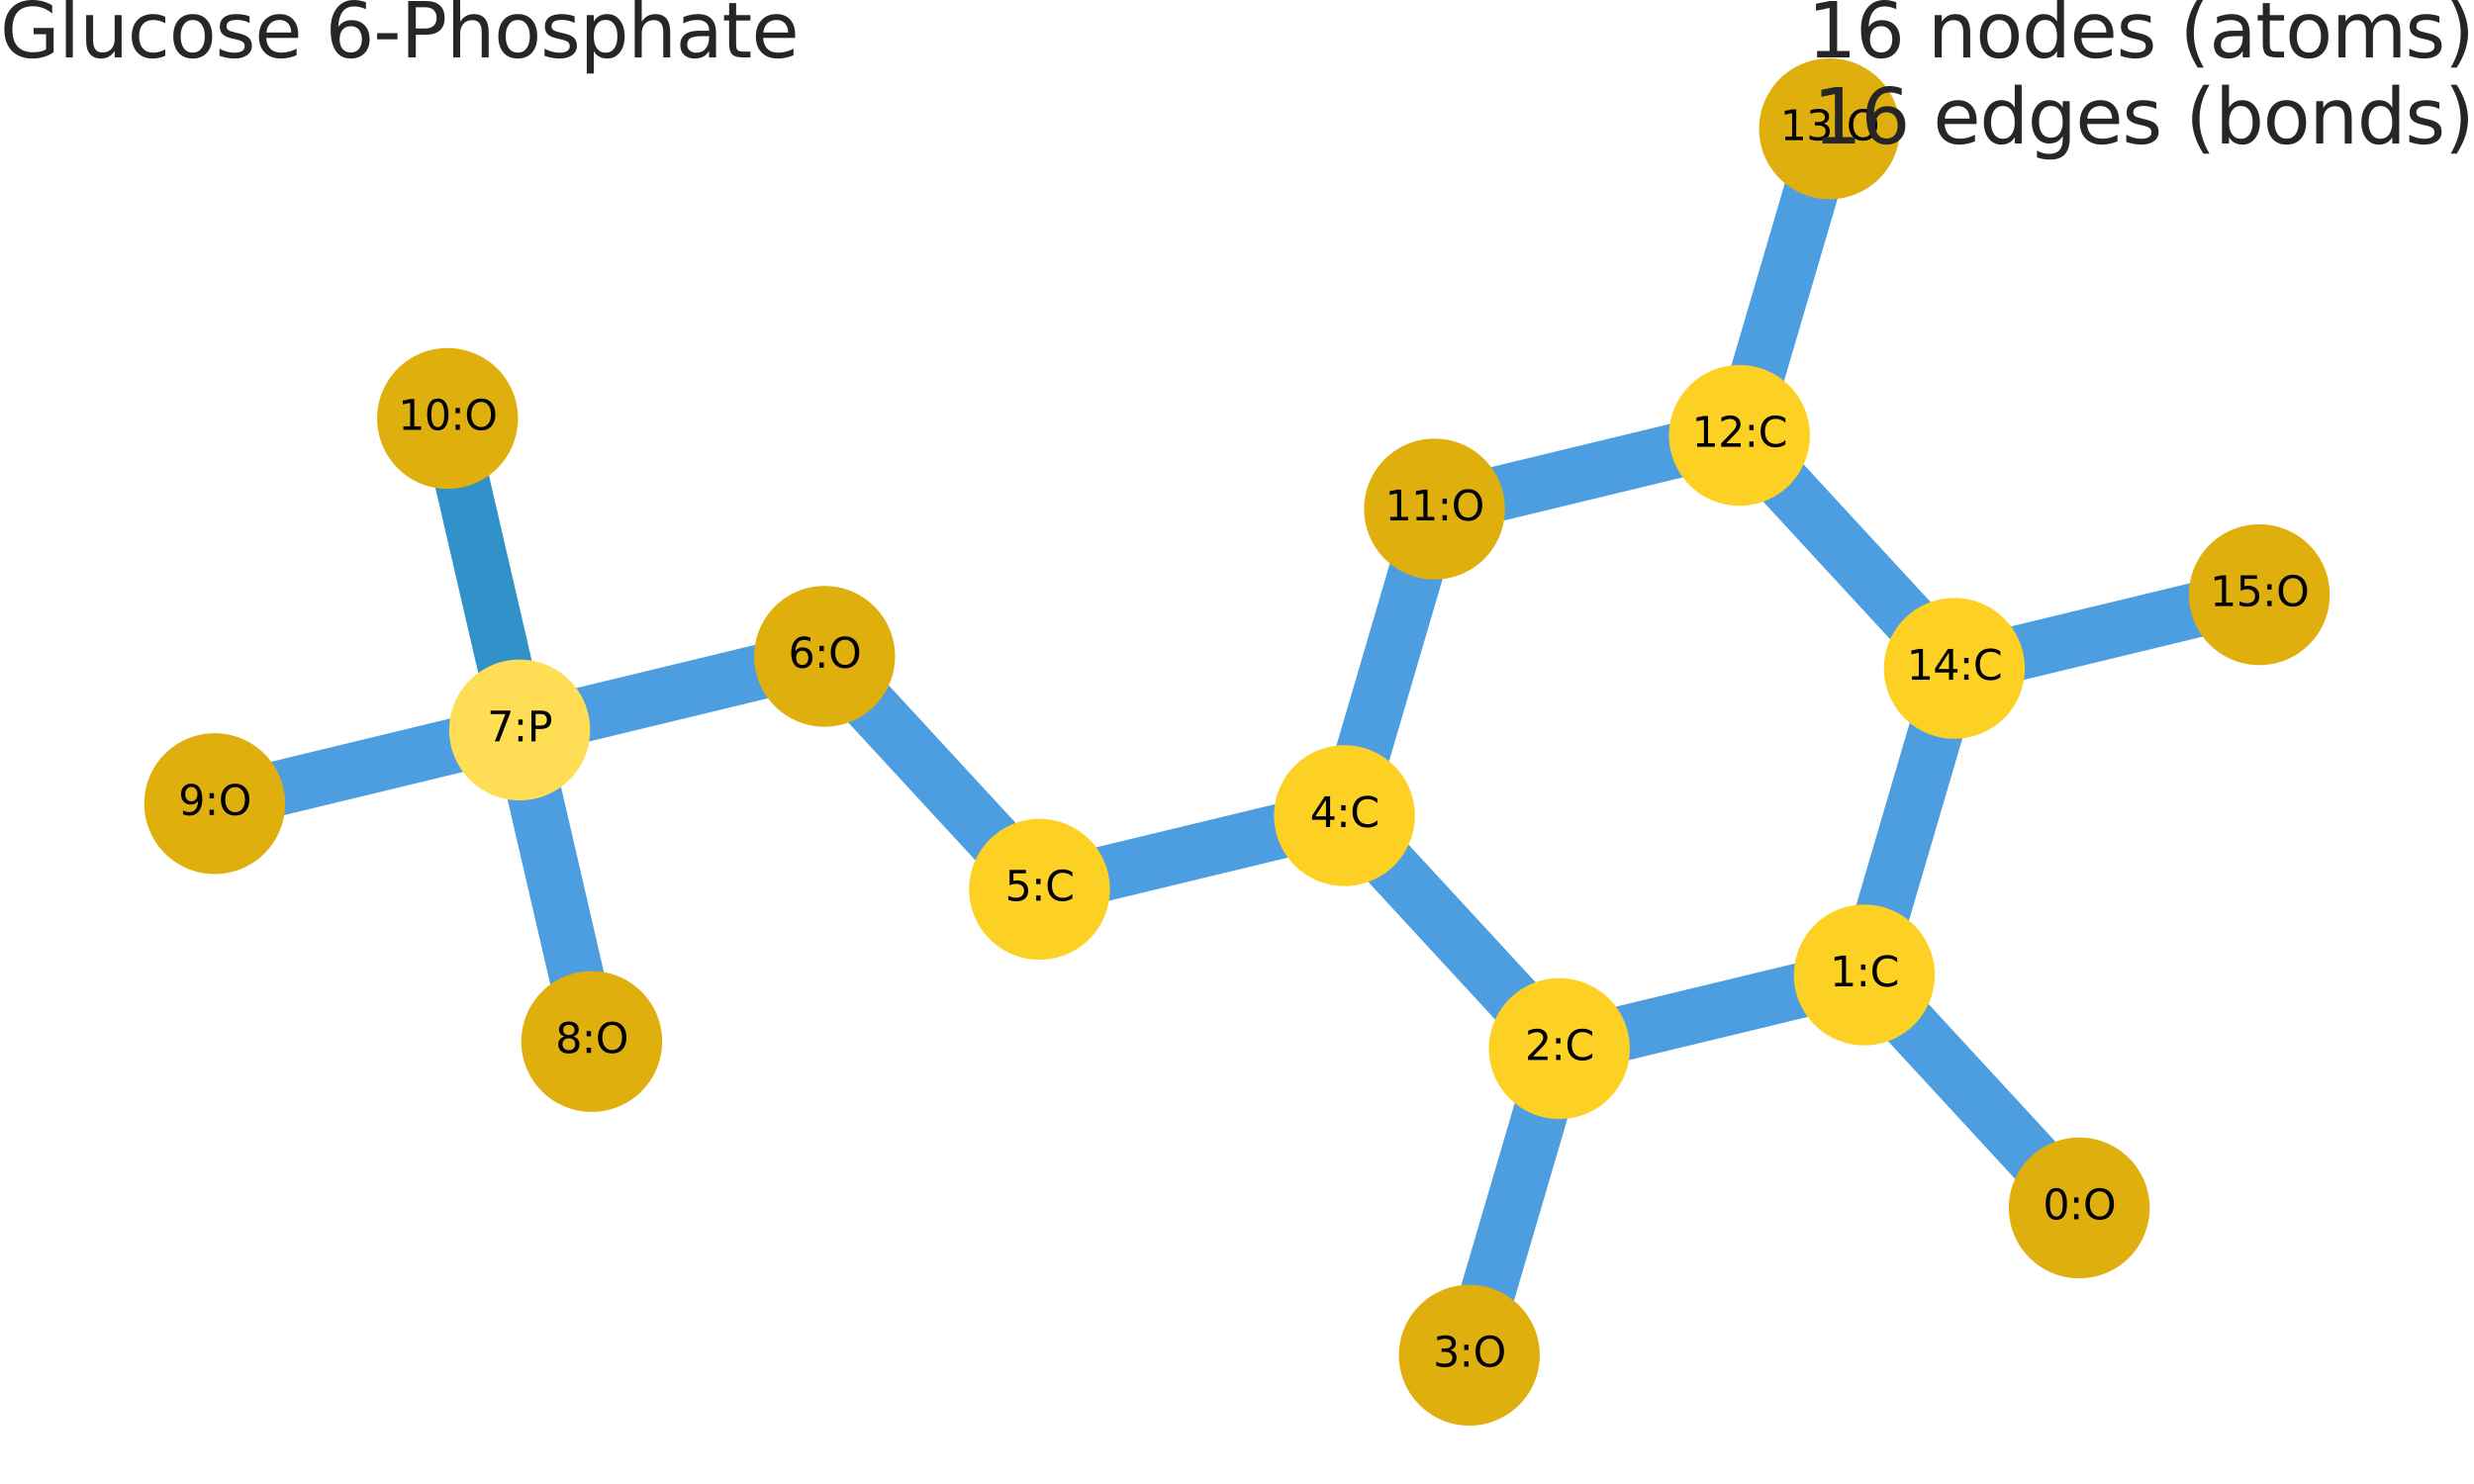 <?xml version="1.0" encoding="utf-8" standalone="no"?>
<!DOCTYPE svg PUBLIC "-//W3C//DTD SVG 1.1//EN"
  "http://www.w3.org/Graphics/SVG/1.1/DTD/svg11.dtd">
<svg xmlns:xlink="http://www.w3.org/1999/xlink" width="720pt" height="432pt" viewBox="0 0 720 432" xmlns="http://www.w3.org/2000/svg" version="1.1">
 <defs>
  <style type="text/css">*{stroke-linejoin: round; stroke-linecap: butt}</style>
 </defs>
 <g id="figure_1">
  <g id="patch_1">
   <path d="M 0 432 
L 720 432 
L 720 0 
L 0 0 
L 0 432 
z
" style="fill: none"/>
  </g>
  <g id="axes_1">
   <g id="LineCollection_1">
    <path d="M 605.112 351.634 
L 542.567 283.817 
" clip-path="url(#pf6901789de)" style="fill: none; stroke: #4c9ee0; stroke-width: 16"/>
    <path d="M 542.567 283.817 
L 453.818 305.256 
" clip-path="url(#pf6901789de)" style="fill: none; stroke: #4c9ee0; stroke-width: 16"/>
    <path d="M 542.567 283.817 
L 568.771 194.561 
" clip-path="url(#pf6901789de)" style="fill: none; stroke: #4c9ee0; stroke-width: 16"/>
    <path d="M 453.818 305.256 
L 427.614 394.512 
" clip-path="url(#pf6901789de)" style="fill: none; stroke: #4c9ee0; stroke-width: 16"/>
    <path d="M 453.818 305.256 
L 391.273 237.439 
" clip-path="url(#pf6901789de)" style="fill: none; stroke: #4c9ee0; stroke-width: 16"/>
    <path d="M 391.273 237.439 
L 302.523 258.879 
" clip-path="url(#pf6901789de)" style="fill: none; stroke: #4c9ee0; stroke-width: 16"/>
    <path d="M 391.273 237.439 
L 417.477 148.183 
" clip-path="url(#pf6901789de)" style="fill: none; stroke: #4c9ee0; stroke-width: 16"/>
    <path d="M 302.523 258.879 
L 239.978 191.062 
" clip-path="url(#pf6901789de)" style="fill: none; stroke: #4c9ee0; stroke-width: 16"/>
    <path d="M 239.978 191.062 
L 151.229 212.502 
" clip-path="url(#pf6901789de)" style="fill: none; stroke: #4c9ee0; stroke-width: 16"/>
    <path d="M 151.229 212.502 
L 172.21 303.188 
" clip-path="url(#pf6901789de)" style="fill: none; stroke: #4c9ee0; stroke-width: 16"/>
    <path d="M 151.229 212.502 
L 62.479 233.941 
" clip-path="url(#pf6901789de)" style="fill: none; stroke: #4c9ee0; stroke-width: 16"/>
    <path d="M 151.229 212.502 
L 130.247 121.815 
" clip-path="url(#pf6901789de)" style="fill: none; stroke: #3191c9; stroke-width: 16"/>
    <path d="M 417.477 148.183 
L 506.226 126.744 
" clip-path="url(#pf6901789de)" style="fill: none; stroke: #4c9ee0; stroke-width: 16"/>
    <path d="M 506.226 126.744 
L 532.43 37.488 
" clip-path="url(#pf6901789de)" style="fill: none; stroke: #4c9ee0; stroke-width: 16"/>
    <path d="M 506.226 126.744 
L 568.771 194.561 
" clip-path="url(#pf6901789de)" style="fill: none; stroke: #4c9ee0; stroke-width: 16"/>
    <path d="M 568.771 194.561 
L 657.521 173.121 
" clip-path="url(#pf6901789de)" style="fill: none; stroke: #4c9ee0; stroke-width: 16"/>
   </g>
   <g id="PathCollection_1">
    <defs>
     <path id="C0_0_6a80c71e77" d="M 0 20 
C 5.304 20 10.392 17.893 14.142 14.142 
C 17.893 10.392 20 5.304 20 -0 
C 20 -5.304 17.893 -10.392 14.142 -14.142 
C 10.392 -17.893 5.304 -20 0 -20 
C -5.304 -20 -10.392 -17.893 -14.142 -14.142 
C -17.893 -10.392 -20 -5.304 -20 0 
C -20 5.304 -17.893 10.392 -14.142 14.142 
C -10.392 17.893 -5.304 20 0 20 
z
"/>
    </defs>
    <g clip-path="url(#pf6901789de)">
     <use xlink:href="#C0_0_6a80c71e77" x="605.112" y="351.634" style="fill: #dfaf0e; stroke: #dfaf0e"/>
    </g>
    <g clip-path="url(#pf6901789de)">
     <use xlink:href="#C0_0_6a80c71e77" x="542.567" y="283.817" style="fill: #fdd123; stroke: #fdd123"/>
    </g>
    <g clip-path="url(#pf6901789de)">
     <use xlink:href="#C0_0_6a80c71e77" x="453.818" y="305.256" style="fill: #fdd123; stroke: #fdd123"/>
    </g>
    <g clip-path="url(#pf6901789de)">
     <use xlink:href="#C0_0_6a80c71e77" x="427.614" y="394.512" style="fill: #dfaf0e; stroke: #dfaf0e"/>
    </g>
    <g clip-path="url(#pf6901789de)">
     <use xlink:href="#C0_0_6a80c71e77" x="391.273" y="237.439" style="fill: #fdd123; stroke: #fdd123"/>
    </g>
    <g clip-path="url(#pf6901789de)">
     <use xlink:href="#C0_0_6a80c71e77" x="302.523" y="258.879" style="fill: #fdd123; stroke: #fdd123"/>
    </g>
    <g clip-path="url(#pf6901789de)">
     <use xlink:href="#C0_0_6a80c71e77" x="239.978" y="191.062" style="fill: #dfaf0e; stroke: #dfaf0e"/>
    </g>
    <g clip-path="url(#pf6901789de)">
     <use xlink:href="#C0_0_6a80c71e77" x="151.229" y="212.502" style="fill: #ffdd54; stroke: #ffdd54"/>
    </g>
    <g clip-path="url(#pf6901789de)">
     <use xlink:href="#C0_0_6a80c71e77" x="172.21" y="303.188" style="fill: #dfaf0e; stroke: #dfaf0e"/>
    </g>
    <g clip-path="url(#pf6901789de)">
     <use xlink:href="#C0_0_6a80c71e77" x="62.479" y="233.941" style="fill: #dfaf0e; stroke: #dfaf0e"/>
    </g>
    <g clip-path="url(#pf6901789de)">
     <use xlink:href="#C0_0_6a80c71e77" x="130.247" y="121.815" style="fill: #dfaf0e; stroke: #dfaf0e"/>
    </g>
    <g clip-path="url(#pf6901789de)">
     <use xlink:href="#C0_0_6a80c71e77" x="417.477" y="148.183" style="fill: #dfaf0e; stroke: #dfaf0e"/>
    </g>
    <g clip-path="url(#pf6901789de)">
     <use xlink:href="#C0_0_6a80c71e77" x="506.226" y="126.744" style="fill: #fdd123; stroke: #fdd123"/>
    </g>
    <g clip-path="url(#pf6901789de)">
     <use xlink:href="#C0_0_6a80c71e77" x="532.43" y="37.488" style="fill: #dfaf0e; stroke: #dfaf0e"/>
    </g>
    <g clip-path="url(#pf6901789de)">
     <use xlink:href="#C0_0_6a80c71e77" x="568.771" y="194.561" style="fill: #fdd123; stroke: #fdd123"/>
    </g>
    <g clip-path="url(#pf6901789de)">
     <use xlink:href="#C0_0_6a80c71e77" x="657.521" y="173.121" style="fill: #dfaf0e; stroke: #dfaf0e"/>
    </g>
   </g>
   <g id="text_1">
    <g clip-path="url(#pf6901789de)">
     <!-- 0:O -->
     <g transform="translate(594.551 354.945) scale(0.12 -0.12)">
      <defs>
       <path id="DejaVuSans-30" d="M 2034 4250 
Q 1547 4250 1301 3770 
Q 1056 3291 1056 2328 
Q 1056 1369 1301 889 
Q 1547 409 2034 409 
Q 2525 409 2770 889 
Q 3016 1369 3016 2328 
Q 3016 3291 2770 3770 
Q 2525 4250 2034 4250 
z
M 2034 4750 
Q 2819 4750 3233 4129 
Q 3647 3509 3647 2328 
Q 3647 1150 3233 529 
Q 2819 -91 2034 -91 
Q 1250 -91 836 529 
Q 422 1150 422 2328 
Q 422 3509 836 4129 
Q 1250 4750 2034 4750 
z
" transform="scale(0.016)"/>
       <path id="DejaVuSans-3a" d="M 750 794 
L 1409 794 
L 1409 0 
L 750 0 
L 750 794 
z
M 750 3309 
L 1409 3309 
L 1409 2516 
L 750 2516 
L 750 3309 
z
" transform="scale(0.016)"/>
       <path id="DejaVuSans-4f" d="M 2522 4238 
Q 1834 4238 1429 3725 
Q 1025 3213 1025 2328 
Q 1025 1447 1429 934 
Q 1834 422 2522 422 
Q 3209 422 3611 934 
Q 4013 1447 4013 2328 
Q 4013 3213 3611 3725 
Q 3209 4238 2522 4238 
z
M 2522 4750 
Q 3503 4750 4090 4092 
Q 4678 3434 4678 2328 
Q 4678 1225 4090 567 
Q 3503 -91 2522 -91 
Q 1538 -91 948 565 
Q 359 1222 359 2328 
Q 359 3434 948 4092 
Q 1538 4750 2522 4750 
z
" transform="scale(0.016)"/>
      </defs>
      <use xlink:href="#DejaVuSans-30"/>
      <use xlink:href="#DejaVuSans-3a" transform="translate(63.623 0)"/>
      <use xlink:href="#DejaVuSans-4f" transform="translate(97.314 0)"/>
     </g>
    </g>
   </g>
   <g id="text_2">
    <g clip-path="url(#pf6901789de)">
     <!-- 1:C -->
     <g transform="translate(532.539 287.128) scale(0.12 -0.12)">
      <defs>
       <path id="DejaVuSans-31" d="M 794 531 
L 1825 531 
L 1825 4091 
L 703 3866 
L 703 4441 
L 1819 4666 
L 2450 4666 
L 2450 531 
L 3481 531 
L 3481 0 
L 794 0 
L 794 531 
z
" transform="scale(0.016)"/>
       <path id="DejaVuSans-43" d="M 4122 4306 
L 4122 3641 
Q 3803 3938 3442 4084 
Q 3081 4231 2675 4231 
Q 1875 4231 1450 3742 
Q 1025 3253 1025 2328 
Q 1025 1406 1450 917 
Q 1875 428 2675 428 
Q 3081 428 3442 575 
Q 3803 722 4122 1019 
L 4122 359 
Q 3791 134 3420 21 
Q 3050 -91 2638 -91 
Q 1578 -91 968 557 
Q 359 1206 359 2328 
Q 359 3453 968 4101 
Q 1578 4750 2638 4750 
Q 3056 4750 3426 4639 
Q 3797 4528 4122 4306 
z
" transform="scale(0.016)"/>
      </defs>
      <use xlink:href="#DejaVuSans-31"/>
      <use xlink:href="#DejaVuSans-3a" transform="translate(63.623 0)"/>
      <use xlink:href="#DejaVuSans-43" transform="translate(97.314 0)"/>
     </g>
    </g>
   </g>
   <g id="text_3">
    <g clip-path="url(#pf6901789de)">
     <!-- 2:C -->
     <g transform="translate(443.789 308.567) scale(0.12 -0.12)">
      <defs>
       <path id="DejaVuSans-32" d="M 1228 531 
L 3431 531 
L 3431 0 
L 469 0 
L 469 531 
Q 828 903 1448 1529 
Q 2069 2156 2228 2338 
Q 2531 2678 2651 2914 
Q 2772 3150 2772 3378 
Q 2772 3750 2511 3984 
Q 2250 4219 1831 4219 
Q 1534 4219 1204 4116 
Q 875 4013 500 3803 
L 500 4441 
Q 881 4594 1212 4672 
Q 1544 4750 1819 4750 
Q 2544 4750 2975 4387 
Q 3406 4025 3406 3419 
Q 3406 3131 3298 2873 
Q 3191 2616 2906 2266 
Q 2828 2175 2409 1742 
Q 1991 1309 1228 531 
z
" transform="scale(0.016)"/>
      </defs>
      <use xlink:href="#DejaVuSans-32"/>
      <use xlink:href="#DejaVuSans-3a" transform="translate(63.623 0)"/>
      <use xlink:href="#DejaVuSans-43" transform="translate(97.314 0)"/>
     </g>
    </g>
   </g>
   <g id="text_4">
    <g clip-path="url(#pf6901789de)">
     <!-- 3:O -->
     <g transform="translate(417.052 397.824) scale(0.12 -0.12)">
      <defs>
       <path id="DejaVuSans-33" d="M 2597 2516 
Q 3050 2419 3304 2112 
Q 3559 1806 3559 1356 
Q 3559 666 3084 287 
Q 2609 -91 1734 -91 
Q 1441 -91 1130 -33 
Q 819 25 488 141 
L 488 750 
Q 750 597 1062 519 
Q 1375 441 1716 441 
Q 2309 441 2620 675 
Q 2931 909 2931 1356 
Q 2931 1769 2642 2001 
Q 2353 2234 1838 2234 
L 1294 2234 
L 1294 2753 
L 1863 2753 
Q 2328 2753 2575 2939 
Q 2822 3125 2822 3475 
Q 2822 3834 2567 4026 
Q 2313 4219 1838 4219 
Q 1578 4219 1281 4162 
Q 984 4106 628 3988 
L 628 4550 
Q 988 4650 1302 4700 
Q 1616 4750 1894 4750 
Q 2613 4750 3031 4423 
Q 3450 4097 3450 3541 
Q 3450 3153 3228 2886 
Q 3006 2619 2597 2516 
z
" transform="scale(0.016)"/>
      </defs>
      <use xlink:href="#DejaVuSans-33"/>
      <use xlink:href="#DejaVuSans-3a" transform="translate(63.623 0)"/>
      <use xlink:href="#DejaVuSans-4f" transform="translate(97.314 0)"/>
     </g>
    </g>
   </g>
   <g id="text_5">
    <g clip-path="url(#pf6901789de)">
     <!-- 4:C -->
     <g transform="translate(381.244 240.751) scale(0.12 -0.12)">
      <defs>
       <path id="DejaVuSans-34" d="M 2419 4116 
L 825 1625 
L 2419 1625 
L 2419 4116 
z
M 2253 4666 
L 3047 4666 
L 3047 1625 
L 3713 1625 
L 3713 1100 
L 3047 1100 
L 3047 0 
L 2419 0 
L 2419 1100 
L 313 1100 
L 313 1709 
L 2253 4666 
z
" transform="scale(0.016)"/>
      </defs>
      <use xlink:href="#DejaVuSans-34"/>
      <use xlink:href="#DejaVuSans-3a" transform="translate(63.623 0)"/>
      <use xlink:href="#DejaVuSans-43" transform="translate(97.314 0)"/>
     </g>
    </g>
   </g>
   <g id="text_6">
    <g clip-path="url(#pf6901789de)">
     <!-- 5:C -->
     <g transform="translate(292.495 262.19) scale(0.12 -0.12)">
      <defs>
       <path id="DejaVuSans-35" d="M 691 4666 
L 3169 4666 
L 3169 4134 
L 1269 4134 
L 1269 2991 
Q 1406 3038 1543 3061 
Q 1681 3084 1819 3084 
Q 2600 3084 3056 2656 
Q 3513 2228 3513 1497 
Q 3513 744 3044 326 
Q 2575 -91 1722 -91 
Q 1428 -91 1123 -41 
Q 819 9 494 109 
L 494 744 
Q 775 591 1075 516 
Q 1375 441 1709 441 
Q 2250 441 2565 725 
Q 2881 1009 2881 1497 
Q 2881 1984 2565 2268 
Q 2250 2553 1709 2553 
Q 1456 2553 1204 2497 
Q 953 2441 691 2322 
L 691 4666 
z
" transform="scale(0.016)"/>
      </defs>
      <use xlink:href="#DejaVuSans-35"/>
      <use xlink:href="#DejaVuSans-3a" transform="translate(63.623 0)"/>
      <use xlink:href="#DejaVuSans-43" transform="translate(97.314 0)"/>
     </g>
    </g>
   </g>
   <g id="text_7">
    <g clip-path="url(#pf6901789de)">
     <!-- 6:O -->
     <g transform="translate(229.416 194.373) scale(0.12 -0.12)">
      <defs>
       <path id="DejaVuSans-36" d="M 2113 2584 
Q 1688 2584 1439 2293 
Q 1191 2003 1191 1497 
Q 1191 994 1439 701 
Q 1688 409 2113 409 
Q 2538 409 2786 701 
Q 3034 994 3034 1497 
Q 3034 2003 2786 2293 
Q 2538 2584 2113 2584 
z
M 3366 4563 
L 3366 3988 
Q 3128 4100 2886 4159 
Q 2644 4219 2406 4219 
Q 1781 4219 1451 3797 
Q 1122 3375 1075 2522 
Q 1259 2794 1537 2939 
Q 1816 3084 2150 3084 
Q 2853 3084 3261 2657 
Q 3669 2231 3669 1497 
Q 3669 778 3244 343 
Q 2819 -91 2113 -91 
Q 1303 -91 875 529 
Q 447 1150 447 2328 
Q 447 3434 972 4092 
Q 1497 4750 2381 4750 
Q 2619 4750 2861 4703 
Q 3103 4656 3366 4563 
z
" transform="scale(0.016)"/>
      </defs>
      <use xlink:href="#DejaVuSans-36"/>
      <use xlink:href="#DejaVuSans-3a" transform="translate(63.623 0)"/>
      <use xlink:href="#DejaVuSans-4f" transform="translate(97.314 0)"/>
     </g>
    </g>
   </g>
   <g id="text_8">
    <g clip-path="url(#pf6901789de)">
     <!-- 7:P -->
     <g transform="translate(141.772 215.813) scale(0.12 -0.12)">
      <defs>
       <path id="DejaVuSans-37" d="M 525 4666 
L 3525 4666 
L 3525 4397 
L 1831 0 
L 1172 0 
L 2766 4134 
L 525 4134 
L 525 4666 
z
" transform="scale(0.016)"/>
       <path id="DejaVuSans-50" d="M 1259 4147 
L 1259 2394 
L 2053 2394 
Q 2494 2394 2734 2622 
Q 2975 2850 2975 3272 
Q 2975 3691 2734 3919 
Q 2494 4147 2053 4147 
L 1259 4147 
z
M 628 4666 
L 2053 4666 
Q 2838 4666 3239 4311 
Q 3641 3956 3641 3272 
Q 3641 2581 3239 2228 
Q 2838 1875 2053 1875 
L 1259 1875 
L 1259 0 
L 628 0 
L 628 4666 
z
" transform="scale(0.016)"/>
      </defs>
      <use xlink:href="#DejaVuSans-37"/>
      <use xlink:href="#DejaVuSans-3a" transform="translate(63.623 0)"/>
      <use xlink:href="#DejaVuSans-50" transform="translate(97.314 0)"/>
     </g>
    </g>
   </g>
   <g id="text_9">
    <g clip-path="url(#pf6901789de)">
     <!-- 8:O -->
     <g transform="translate(161.648 306.499) scale(0.12 -0.12)">
      <defs>
       <path id="DejaVuSans-38" d="M 2034 2216 
Q 1584 2216 1326 1975 
Q 1069 1734 1069 1313 
Q 1069 891 1326 650 
Q 1584 409 2034 409 
Q 2484 409 2743 651 
Q 3003 894 3003 1313 
Q 3003 1734 2745 1975 
Q 2488 2216 2034 2216 
z
M 1403 2484 
Q 997 2584 770 2862 
Q 544 3141 544 3541 
Q 544 4100 942 4425 
Q 1341 4750 2034 4750 
Q 2731 4750 3128 4425 
Q 3525 4100 3525 3541 
Q 3525 3141 3298 2862 
Q 3072 2584 2669 2484 
Q 3125 2378 3379 2068 
Q 3634 1759 3634 1313 
Q 3634 634 3220 271 
Q 2806 -91 2034 -91 
Q 1263 -91 848 271 
Q 434 634 434 1313 
Q 434 1759 690 2068 
Q 947 2378 1403 2484 
z
M 1172 3481 
Q 1172 3119 1398 2916 
Q 1625 2713 2034 2713 
Q 2441 2713 2670 2916 
Q 2900 3119 2900 3481 
Q 2900 3844 2670 4047 
Q 2441 4250 2034 4250 
Q 1625 4250 1398 4047 
Q 1172 3844 1172 3481 
z
" transform="scale(0.016)"/>
      </defs>
      <use xlink:href="#DejaVuSans-38"/>
      <use xlink:href="#DejaVuSans-3a" transform="translate(63.623 0)"/>
      <use xlink:href="#DejaVuSans-4f" transform="translate(97.314 0)"/>
     </g>
    </g>
   </g>
   <g id="text_10">
    <g clip-path="url(#pf6901789de)">
     <!-- 9:O -->
     <g transform="translate(51.917 237.252) scale(0.12 -0.12)">
      <defs>
       <path id="DejaVuSans-39" d="M 703 97 
L 703 672 
Q 941 559 1184 500 
Q 1428 441 1663 441 
Q 2288 441 2617 861 
Q 2947 1281 2994 2138 
Q 2813 1869 2534 1725 
Q 2256 1581 1919 1581 
Q 1219 1581 811 2004 
Q 403 2428 403 3163 
Q 403 3881 828 4315 
Q 1253 4750 1959 4750 
Q 2769 4750 3195 4129 
Q 3622 3509 3622 2328 
Q 3622 1225 3098 567 
Q 2575 -91 1691 -91 
Q 1453 -91 1209 -44 
Q 966 3 703 97 
z
M 1959 2075 
Q 2384 2075 2632 2365 
Q 2881 2656 2881 3163 
Q 2881 3666 2632 3958 
Q 2384 4250 1959 4250 
Q 1534 4250 1286 3958 
Q 1038 3666 1038 3163 
Q 1038 2656 1286 2365 
Q 1534 2075 1959 2075 
z
" transform="scale(0.016)"/>
      </defs>
      <use xlink:href="#DejaVuSans-39"/>
      <use xlink:href="#DejaVuSans-3a" transform="translate(63.623 0)"/>
      <use xlink:href="#DejaVuSans-4f" transform="translate(97.314 0)"/>
     </g>
    </g>
   </g>
   <g id="text_11">
    <g clip-path="url(#pf6901789de)">
     <!-- 10:O -->
     <g transform="translate(115.868 125.127) scale(0.12 -0.12)">
      <use xlink:href="#DejaVuSans-31"/>
      <use xlink:href="#DejaVuSans-30" transform="translate(63.623 0)"/>
      <use xlink:href="#DejaVuSans-3a" transform="translate(127.246 0)"/>
      <use xlink:href="#DejaVuSans-4f" transform="translate(160.938 0)"/>
     </g>
    </g>
   </g>
   <g id="text_12">
    <g clip-path="url(#pf6901789de)">
     <!-- 11:O -->
     <g transform="translate(403.097 151.494) scale(0.12 -0.12)">
      <use xlink:href="#DejaVuSans-31"/>
      <use xlink:href="#DejaVuSans-31" transform="translate(63.623 0)"/>
      <use xlink:href="#DejaVuSans-3a" transform="translate(127.246 0)"/>
      <use xlink:href="#DejaVuSans-4f" transform="translate(160.938 0)"/>
     </g>
    </g>
   </g>
   <g id="text_13">
    <g clip-path="url(#pf6901789de)">
     <!-- 12:C -->
     <g transform="translate(492.38 130.055) scale(0.12 -0.12)">
      <use xlink:href="#DejaVuSans-31"/>
      <use xlink:href="#DejaVuSans-32" transform="translate(63.623 0)"/>
      <use xlink:href="#DejaVuSans-3a" transform="translate(127.246 0)"/>
      <use xlink:href="#DejaVuSans-43" transform="translate(160.938 0)"/>
     </g>
    </g>
   </g>
   <g id="text_14">
    <g clip-path="url(#pf6901789de)">
     <!-- 13:O -->
     <g transform="translate(518.051 40.799) scale(0.12 -0.12)">
      <use xlink:href="#DejaVuSans-31"/>
      <use xlink:href="#DejaVuSans-33" transform="translate(63.623 0)"/>
      <use xlink:href="#DejaVuSans-3a" transform="translate(127.246 0)"/>
      <use xlink:href="#DejaVuSans-4f" transform="translate(160.938 0)"/>
     </g>
    </g>
   </g>
   <g id="text_15">
    <g clip-path="url(#pf6901789de)">
     <!-- 14:C -->
     <g transform="translate(554.925 197.872) scale(0.12 -0.12)">
      <use xlink:href="#DejaVuSans-31"/>
      <use xlink:href="#DejaVuSans-34" transform="translate(63.623 0)"/>
      <use xlink:href="#DejaVuSans-3a" transform="translate(127.246 0)"/>
      <use xlink:href="#DejaVuSans-43" transform="translate(160.938 0)"/>
     </g>
    </g>
   </g>
   <g id="text_16">
    <g clip-path="url(#pf6901789de)">
     <!-- 15:O -->
     <g transform="translate(643.141 176.432) scale(0.12 -0.12)">
      <use xlink:href="#DejaVuSans-31"/>
      <use xlink:href="#DejaVuSans-35" transform="translate(63.623 0)"/>
      <use xlink:href="#DejaVuSans-3a" transform="translate(127.246 0)"/>
      <use xlink:href="#DejaVuSans-4f" transform="translate(160.938 0)"/>
     </g>
    </g>
   </g>
   <g id="text_17">
    <!--  16 nodes (atoms) -->
    <g style="fill: #262626" transform="translate(519.037 16.717) scale(0.22 -0.22)">
     <defs>
      <path id="DejaVuSans-20" transform="scale(0.016)"/>
      <path id="DejaVuSans-6e" d="M 3513 2113 
L 3513 0 
L 2938 0 
L 2938 2094 
Q 2938 2591 2744 2837 
Q 2550 3084 2163 3084 
Q 1697 3084 1428 2787 
Q 1159 2491 1159 1978 
L 1159 0 
L 581 0 
L 581 3500 
L 1159 3500 
L 1159 2956 
Q 1366 3272 1645 3428 
Q 1925 3584 2291 3584 
Q 2894 3584 3203 3211 
Q 3513 2838 3513 2113 
z
" transform="scale(0.016)"/>
      <path id="DejaVuSans-6f" d="M 1959 3097 
Q 1497 3097 1228 2736 
Q 959 2375 959 1747 
Q 959 1119 1226 758 
Q 1494 397 1959 397 
Q 2419 397 2687 759 
Q 2956 1122 2956 1747 
Q 2956 2369 2687 2733 
Q 2419 3097 1959 3097 
z
M 1959 3584 
Q 2709 3584 3137 3096 
Q 3566 2609 3566 1747 
Q 3566 888 3137 398 
Q 2709 -91 1959 -91 
Q 1206 -91 779 398 
Q 353 888 353 1747 
Q 353 2609 779 3096 
Q 1206 3584 1959 3584 
z
" transform="scale(0.016)"/>
      <path id="DejaVuSans-64" d="M 2906 2969 
L 2906 4863 
L 3481 4863 
L 3481 0 
L 2906 0 
L 2906 525 
Q 2725 213 2448 61 
Q 2172 -91 1784 -91 
Q 1150 -91 751 415 
Q 353 922 353 1747 
Q 353 2572 751 3078 
Q 1150 3584 1784 3584 
Q 2172 3584 2448 3432 
Q 2725 3281 2906 2969 
z
M 947 1747 
Q 947 1113 1208 752 
Q 1469 391 1925 391 
Q 2381 391 2643 752 
Q 2906 1113 2906 1747 
Q 2906 2381 2643 2742 
Q 2381 3103 1925 3103 
Q 1469 3103 1208 2742 
Q 947 2381 947 1747 
z
" transform="scale(0.016)"/>
      <path id="DejaVuSans-65" d="M 3597 1894 
L 3597 1613 
L 953 1613 
Q 991 1019 1311 708 
Q 1631 397 2203 397 
Q 2534 397 2845 478 
Q 3156 559 3463 722 
L 3463 178 
Q 3153 47 2828 -22 
Q 2503 -91 2169 -91 
Q 1331 -91 842 396 
Q 353 884 353 1716 
Q 353 2575 817 3079 
Q 1281 3584 2069 3584 
Q 2775 3584 3186 3129 
Q 3597 2675 3597 1894 
z
M 3022 2063 
Q 3016 2534 2758 2815 
Q 2500 3097 2075 3097 
Q 1594 3097 1305 2825 
Q 1016 2553 972 2059 
L 3022 2063 
z
" transform="scale(0.016)"/>
      <path id="DejaVuSans-73" d="M 2834 3397 
L 2834 2853 
Q 2591 2978 2328 3040 
Q 2066 3103 1784 3103 
Q 1356 3103 1142 2972 
Q 928 2841 928 2578 
Q 928 2378 1081 2264 
Q 1234 2150 1697 2047 
L 1894 2003 
Q 2506 1872 2764 1633 
Q 3022 1394 3022 966 
Q 3022 478 2636 193 
Q 2250 -91 1575 -91 
Q 1294 -91 989 -36 
Q 684 19 347 128 
L 347 722 
Q 666 556 975 473 
Q 1284 391 1588 391 
Q 1994 391 2212 530 
Q 2431 669 2431 922 
Q 2431 1156 2273 1281 
Q 2116 1406 1581 1522 
L 1381 1569 
Q 847 1681 609 1914 
Q 372 2147 372 2553 
Q 372 3047 722 3315 
Q 1072 3584 1716 3584 
Q 2034 3584 2315 3537 
Q 2597 3491 2834 3397 
z
" transform="scale(0.016)"/>
      <path id="DejaVuSans-28" d="M 1984 4856 
Q 1566 4138 1362 3434 
Q 1159 2731 1159 2009 
Q 1159 1288 1364 580 
Q 1569 -128 1984 -844 
L 1484 -844 
Q 1016 -109 783 600 
Q 550 1309 550 2009 
Q 550 2706 781 3412 
Q 1013 4119 1484 4856 
L 1984 4856 
z
" transform="scale(0.016)"/>
      <path id="DejaVuSans-61" d="M 2194 1759 
Q 1497 1759 1228 1600 
Q 959 1441 959 1056 
Q 959 750 1161 570 
Q 1363 391 1709 391 
Q 2188 391 2477 730 
Q 2766 1069 2766 1631 
L 2766 1759 
L 2194 1759 
z
M 3341 1997 
L 3341 0 
L 2766 0 
L 2766 531 
Q 2569 213 2275 61 
Q 1981 -91 1556 -91 
Q 1019 -91 701 211 
Q 384 513 384 1019 
Q 384 1609 779 1909 
Q 1175 2209 1959 2209 
L 2766 2209 
L 2766 2266 
Q 2766 2663 2505 2880 
Q 2244 3097 1772 3097 
Q 1472 3097 1187 3025 
Q 903 2953 641 2809 
L 641 3341 
Q 956 3463 1253 3523 
Q 1550 3584 1831 3584 
Q 2591 3584 2966 3190 
Q 3341 2797 3341 1997 
z
" transform="scale(0.016)"/>
      <path id="DejaVuSans-74" d="M 1172 4494 
L 1172 3500 
L 2356 3500 
L 2356 3053 
L 1172 3053 
L 1172 1153 
Q 1172 725 1289 603 
Q 1406 481 1766 481 
L 2356 481 
L 2356 0 
L 1766 0 
Q 1100 0 847 248 
Q 594 497 594 1153 
L 594 3053 
L 172 3053 
L 172 3500 
L 594 3500 
L 594 4494 
L 1172 4494 
z
" transform="scale(0.016)"/>
      <path id="DejaVuSans-6d" d="M 3328 2828 
Q 3544 3216 3844 3400 
Q 4144 3584 4550 3584 
Q 5097 3584 5394 3201 
Q 5691 2819 5691 2113 
L 5691 0 
L 5113 0 
L 5113 2094 
Q 5113 2597 4934 2840 
Q 4756 3084 4391 3084 
Q 3944 3084 3684 2787 
Q 3425 2491 3425 1978 
L 3425 0 
L 2847 0 
L 2847 2094 
Q 2847 2600 2669 2842 
Q 2491 3084 2119 3084 
Q 1678 3084 1418 2786 
Q 1159 2488 1159 1978 
L 1159 0 
L 581 0 
L 581 3500 
L 1159 3500 
L 1159 2956 
Q 1356 3278 1631 3431 
Q 1906 3584 2284 3584 
Q 2666 3584 2933 3390 
Q 3200 3197 3328 2828 
z
" transform="scale(0.016)"/>
      <path id="DejaVuSans-29" d="M 513 4856 
L 1013 4856 
Q 1481 4119 1714 3412 
Q 1947 2706 1947 2009 
Q 1947 1309 1714 600 
Q 1481 -109 1013 -844 
L 513 -844 
Q 928 -128 1133 580 
Q 1338 1288 1338 2009 
Q 1338 2731 1133 3434 
Q 928 4138 513 4856 
z
" transform="scale(0.016)"/>
     </defs>
     <use xlink:href="#DejaVuSans-20"/>
     <use xlink:href="#DejaVuSans-31" transform="translate(31.787 0)"/>
     <use xlink:href="#DejaVuSans-36" transform="translate(95.41 0)"/>
     <use xlink:href="#DejaVuSans-20" transform="translate(159.033 0)"/>
     <use xlink:href="#DejaVuSans-6e" transform="translate(190.82 0)"/>
     <use xlink:href="#DejaVuSans-6f" transform="translate(254.199 0)"/>
     <use xlink:href="#DejaVuSans-64" transform="translate(315.381 0)"/>
     <use xlink:href="#DejaVuSans-65" transform="translate(378.857 0)"/>
     <use xlink:href="#DejaVuSans-73" transform="translate(440.381 0)"/>
     <use xlink:href="#DejaVuSans-20" transform="translate(492.48 0)"/>
     <use xlink:href="#DejaVuSans-28" transform="translate(524.268 0)"/>
     <use xlink:href="#DejaVuSans-61" transform="translate(563.281 0)"/>
     <use xlink:href="#DejaVuSans-74" transform="translate(624.561 0)"/>
     <use xlink:href="#DejaVuSans-6f" transform="translate(663.77 0)"/>
     <use xlink:href="#DejaVuSans-6d" transform="translate(724.951 0)"/>
     <use xlink:href="#DejaVuSans-73" transform="translate(822.363 0)"/>
     <use xlink:href="#DejaVuSans-29" transform="translate(874.463 0)"/>
    </g>
   </g>
   <g id="text_18">
    <!--  16 edges (bonds) -->
    <g style="fill: #262626" transform="translate(520.597 41.773) scale(0.22 -0.22)">
     <defs>
      <path id="DejaVuSans-67" d="M 2906 1791 
Q 2906 2416 2648 2759 
Q 2391 3103 1925 3103 
Q 1463 3103 1205 2759 
Q 947 2416 947 1791 
Q 947 1169 1205 825 
Q 1463 481 1925 481 
Q 2391 481 2648 825 
Q 2906 1169 2906 1791 
z
M 3481 434 
Q 3481 -459 3084 -895 
Q 2688 -1331 1869 -1331 
Q 1566 -1331 1297 -1286 
Q 1028 -1241 775 -1147 
L 775 -588 
Q 1028 -725 1275 -790 
Q 1522 -856 1778 -856 
Q 2344 -856 2625 -561 
Q 2906 -266 2906 331 
L 2906 616 
Q 2728 306 2450 153 
Q 2172 0 1784 0 
Q 1141 0 747 490 
Q 353 981 353 1791 
Q 353 2603 747 3093 
Q 1141 3584 1784 3584 
Q 2172 3584 2450 3431 
Q 2728 3278 2906 2969 
L 2906 3500 
L 3481 3500 
L 3481 434 
z
" transform="scale(0.016)"/>
      <path id="DejaVuSans-62" d="M 3116 1747 
Q 3116 2381 2855 2742 
Q 2594 3103 2138 3103 
Q 1681 3103 1420 2742 
Q 1159 2381 1159 1747 
Q 1159 1113 1420 752 
Q 1681 391 2138 391 
Q 2594 391 2855 752 
Q 3116 1113 3116 1747 
z
M 1159 2969 
Q 1341 3281 1617 3432 
Q 1894 3584 2278 3584 
Q 2916 3584 3314 3078 
Q 3713 2572 3713 1747 
Q 3713 922 3314 415 
Q 2916 -91 2278 -91 
Q 1894 -91 1617 61 
Q 1341 213 1159 525 
L 1159 0 
L 581 0 
L 581 4863 
L 1159 4863 
L 1159 2969 
z
" transform="scale(0.016)"/>
     </defs>
     <use xlink:href="#DejaVuSans-20"/>
     <use xlink:href="#DejaVuSans-31" transform="translate(31.787 0)"/>
     <use xlink:href="#DejaVuSans-36" transform="translate(95.41 0)"/>
     <use xlink:href="#DejaVuSans-20" transform="translate(159.033 0)"/>
     <use xlink:href="#DejaVuSans-65" transform="translate(190.82 0)"/>
     <use xlink:href="#DejaVuSans-64" transform="translate(252.344 0)"/>
     <use xlink:href="#DejaVuSans-67" transform="translate(315.82 0)"/>
     <use xlink:href="#DejaVuSans-65" transform="translate(379.297 0)"/>
     <use xlink:href="#DejaVuSans-73" transform="translate(440.82 0)"/>
     <use xlink:href="#DejaVuSans-20" transform="translate(492.92 0)"/>
     <use xlink:href="#DejaVuSans-28" transform="translate(524.707 0)"/>
     <use xlink:href="#DejaVuSans-62" transform="translate(563.721 0)"/>
     <use xlink:href="#DejaVuSans-6f" transform="translate(627.197 0)"/>
     <use xlink:href="#DejaVuSans-6e" transform="translate(688.379 0)"/>
     <use xlink:href="#DejaVuSans-64" transform="translate(751.758 0)"/>
     <use xlink:href="#DejaVuSans-73" transform="translate(815.234 0)"/>
     <use xlink:href="#DejaVuSans-29" transform="translate(867.334 0)"/>
    </g>
   </g>
  </g>
  <g id="text_19">
   <!-- Glucose 6-Phosphate -->
   <g style="fill: #262626" transform="translate(0 16.717) scale(0.22 -0.22)">
    <defs>
     <path id="DejaVuSans-47" d="M 3809 666 
L 3809 1919 
L 2778 1919 
L 2778 2438 
L 4434 2438 
L 4434 434 
Q 4069 175 3628 42 
Q 3188 -91 2688 -91 
Q 1594 -91 976 548 
Q 359 1188 359 2328 
Q 359 3472 976 4111 
Q 1594 4750 2688 4750 
Q 3144 4750 3555 4637 
Q 3966 4525 4313 4306 
L 4313 3634 
Q 3963 3931 3569 4081 
Q 3175 4231 2741 4231 
Q 1884 4231 1454 3753 
Q 1025 3275 1025 2328 
Q 1025 1384 1454 906 
Q 1884 428 2741 428 
Q 3075 428 3337 486 
Q 3600 544 3809 666 
z
" transform="scale(0.016)"/>
     <path id="DejaVuSans-6c" d="M 603 4863 
L 1178 4863 
L 1178 0 
L 603 0 
L 603 4863 
z
" transform="scale(0.016)"/>
     <path id="DejaVuSans-75" d="M 544 1381 
L 544 3500 
L 1119 3500 
L 1119 1403 
Q 1119 906 1312 657 
Q 1506 409 1894 409 
Q 2359 409 2629 706 
Q 2900 1003 2900 1516 
L 2900 3500 
L 3475 3500 
L 3475 0 
L 2900 0 
L 2900 538 
Q 2691 219 2414 64 
Q 2138 -91 1772 -91 
Q 1169 -91 856 284 
Q 544 659 544 1381 
z
M 1991 3584 
L 1991 3584 
z
" transform="scale(0.016)"/>
     <path id="DejaVuSans-63" d="M 3122 3366 
L 3122 2828 
Q 2878 2963 2633 3030 
Q 2388 3097 2138 3097 
Q 1578 3097 1268 2742 
Q 959 2388 959 1747 
Q 959 1106 1268 751 
Q 1578 397 2138 397 
Q 2388 397 2633 464 
Q 2878 531 3122 666 
L 3122 134 
Q 2881 22 2623 -34 
Q 2366 -91 2075 -91 
Q 1284 -91 818 406 
Q 353 903 353 1747 
Q 353 2603 823 3093 
Q 1294 3584 2113 3584 
Q 2378 3584 2631 3529 
Q 2884 3475 3122 3366 
z
" transform="scale(0.016)"/>
     <path id="DejaVuSans-2d" d="M 313 2009 
L 1997 2009 
L 1997 1497 
L 313 1497 
L 313 2009 
z
" transform="scale(0.016)"/>
     <path id="DejaVuSans-68" d="M 3513 2113 
L 3513 0 
L 2938 0 
L 2938 2094 
Q 2938 2591 2744 2837 
Q 2550 3084 2163 3084 
Q 1697 3084 1428 2787 
Q 1159 2491 1159 1978 
L 1159 0 
L 581 0 
L 581 4863 
L 1159 4863 
L 1159 2956 
Q 1366 3272 1645 3428 
Q 1925 3584 2291 3584 
Q 2894 3584 3203 3211 
Q 3513 2838 3513 2113 
z
" transform="scale(0.016)"/>
     <path id="DejaVuSans-70" d="M 1159 525 
L 1159 -1331 
L 581 -1331 
L 581 3500 
L 1159 3500 
L 1159 2969 
Q 1341 3281 1617 3432 
Q 1894 3584 2278 3584 
Q 2916 3584 3314 3078 
Q 3713 2572 3713 1747 
Q 3713 922 3314 415 
Q 2916 -91 2278 -91 
Q 1894 -91 1617 61 
Q 1341 213 1159 525 
z
M 3116 1747 
Q 3116 2381 2855 2742 
Q 2594 3103 2138 3103 
Q 1681 3103 1420 2742 
Q 1159 2381 1159 1747 
Q 1159 1113 1420 752 
Q 1681 391 2138 391 
Q 2594 391 2855 752 
Q 3116 1113 3116 1747 
z
" transform="scale(0.016)"/>
    </defs>
    <use xlink:href="#DejaVuSans-47"/>
    <use xlink:href="#DejaVuSans-6c" transform="translate(77.49 0)"/>
    <use xlink:href="#DejaVuSans-75" transform="translate(105.273 0)"/>
    <use xlink:href="#DejaVuSans-63" transform="translate(168.652 0)"/>
    <use xlink:href="#DejaVuSans-6f" transform="translate(223.633 0)"/>
    <use xlink:href="#DejaVuSans-73" transform="translate(284.814 0)"/>
    <use xlink:href="#DejaVuSans-65" transform="translate(336.914 0)"/>
    <use xlink:href="#DejaVuSans-20" transform="translate(398.438 0)"/>
    <use xlink:href="#DejaVuSans-36" transform="translate(430.225 0)"/>
    <use xlink:href="#DejaVuSans-2d" transform="translate(493.848 0)"/>
    <use xlink:href="#DejaVuSans-50" transform="translate(529.932 0)"/>
    <use xlink:href="#DejaVuSans-68" transform="translate(590.234 0)"/>
    <use xlink:href="#DejaVuSans-6f" transform="translate(653.613 0)"/>
    <use xlink:href="#DejaVuSans-73" transform="translate(714.795 0)"/>
    <use xlink:href="#DejaVuSans-70" transform="translate(766.895 0)"/>
    <use xlink:href="#DejaVuSans-68" transform="translate(830.371 0)"/>
    <use xlink:href="#DejaVuSans-61" transform="translate(893.75 0)"/>
    <use xlink:href="#DejaVuSans-74" transform="translate(955.029 0)"/>
    <use xlink:href="#DejaVuSans-65" transform="translate(994.238 0)"/>
   </g>
  </g>
 </g>
 <defs>
  <clipPath id="pf6901789de">
   <rect x="0" y="0" width="720" height="432"/>
  </clipPath>
 </defs>
</svg>
